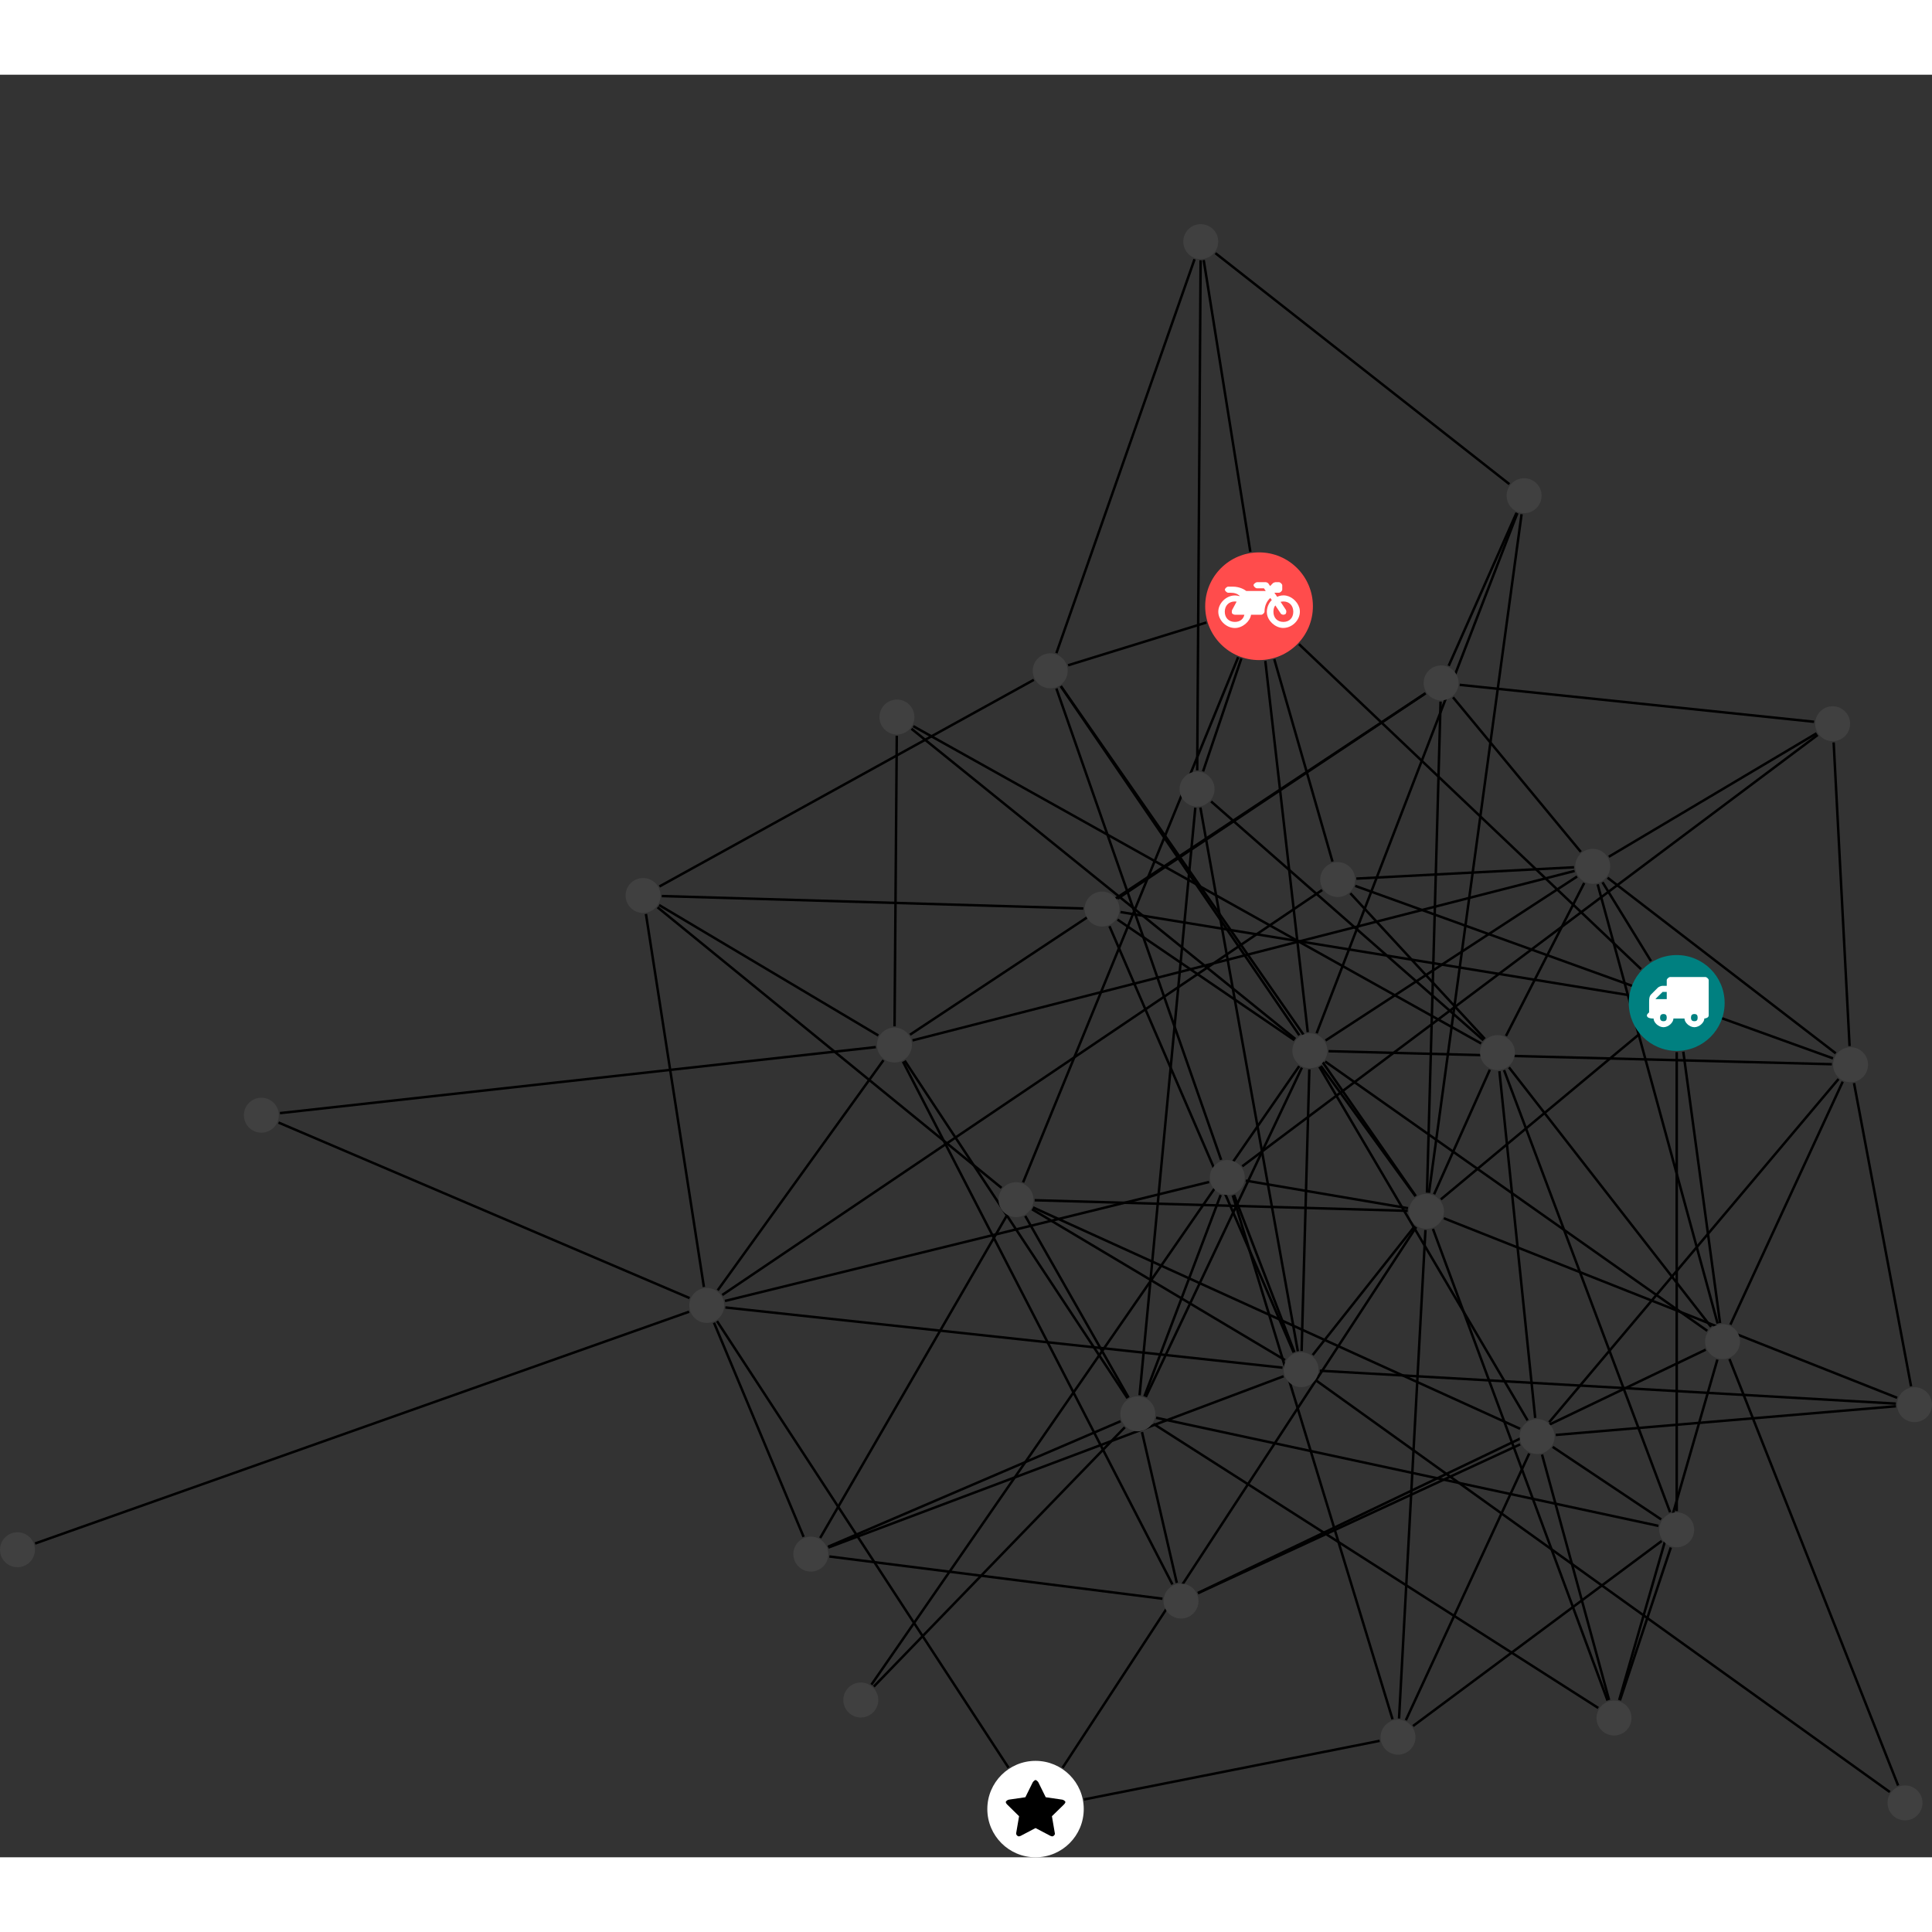 <?xml version="1.0" encoding="UTF-8"?>
<svg xmlns="http://www.w3.org/2000/svg" xmlns:xlink="http://www.w3.org/1999/xlink" width="311.576pt" height="311.576pt" viewBox="0.000 -24.099 311.576 287.477" version="1.1">
<rect x="0.000" y="-24.099" width="311.576" height="287.477" fill="#333333" stroke="none"/>
<defs>
<g>
<symbol overflow="visible" id="glyph0-0">
<path style="stroke:none;" d="M 1.422 -0.75 L 1.422 -7.922 L 3.562 -7.922 L 3.562 -0.891 L 1.422 -0.891 Z M 0.625 0 L 4.531 0 L 4.531 -8.812 L 0.438 -8.812 L 0.438 0 Z M 0.625 0 "/>
</symbol>
<symbol overflow="visible" id="glyph0-1">
<path style="stroke:none;" d="M 3.375 -0.844 C 3.375 -0.453 3.234 -0.266 2.844 -0.266 C 2.469 -0.266 2.297 -0.453 2.297 -0.844 C 2.297 -1.219 2.469 -1.422 2.844 -1.422 C 3.234 -1.422 3.375 -1.219 3.375 -0.844 Z M 1.594 -3.688 L 1.594 -3.859 C 1.594 -3.875 1.578 -3.875 1.594 -3.891 L 2.688 -4.969 C 2.703 -5 2.656 -4.984 2.688 -4.984 L 3.375 -4.984 L 3.375 -3.828 L 1.594 -3.828 Z M 8.359 -0.844 C 8.359 -0.453 8.219 -0.266 7.828 -0.266 C 7.453 -0.266 7.281 -0.453 7.281 -0.844 C 7.281 -1.219 7.453 -1.422 7.828 -1.422 C 8.219 -1.422 8.359 -1.219 8.359 -0.844 Z M 10.141 -6.891 C 10.141 -7.094 9.812 -7.391 9.609 -7.391 L 3.922 -7.391 C 3.719 -7.391 3.375 -7.094 3.375 -6.891 L 3.375 -5.969 L 2.672 -5.969 C 2.469 -5.969 2.078 -5.812 1.938 -5.672 L 0.844 -4.578 C 0.531 -4.266 0.531 -3.734 0.531 -3.328 L 0.531 -1.688 C 0.516 -1.688 0.172 -1.391 0.172 -1.203 C 0.172 -0.781 0.781 -0.703 1.062 -0.703 L 1.25 -0.703 C 1.25 -0.047 2.062 0.703 2.844 0.703 C 3.641 0.703 4.453 -0.047 4.453 -0.703 L 6.234 -0.703 C 6.234 -0.047 7.047 0.703 7.828 0.703 C 8.625 0.703 9.438 -0.047 9.438 -0.703 C 9.547 -0.703 10.141 -0.781 10.141 -1.203 Z M 10.141 -6.891 "/>
</symbol>
<symbol overflow="visible" id="glyph0-2">
<path style="stroke:none;" d="M 12.969 -2.906 C 12.844 -3.984 11.859 -5.016 10.781 -5.219 C 10.234 -5.328 9.703 -5.219 9.328 -5.031 L 8.875 -5.688 L 9.609 -5.688 C 9.812 -5.688 10.141 -5.984 10.141 -6.188 L 10.141 -6.891 C 10.141 -7.094 9.812 -7.391 9.609 -7.391 L 9.047 -7.391 C 8.969 -7.391 8.734 -7.312 8.656 -7.25 L 8.188 -6.766 L 7.891 -7.203 C 7.828 -7.281 7.594 -7.391 7.484 -7.391 L 6.078 -7.391 C 5.906 -7.391 5.547 -7.125 5.516 -6.953 C 5.484 -6.734 5.828 -6.406 6.047 -6.406 L 7.188 -6.406 L 7.484 -5.969 L 4.344 -5.969 C 4.141 -6.125 3.375 -6.672 2.141 -6.672 L 1.422 -6.672 C 1.219 -6.672 0.891 -6.375 0.891 -6.188 C 0.891 -5.984 1.219 -5.688 1.422 -5.688 L 1.781 -5.688 C 2.484 -5.688 2.906 -5.516 3.281 -5.188 L 3.25 -5.141 C 3.078 -5.188 2.797 -5.25 2.5 -5.25 C 1.109 -5.25 -0.172 -4 -0.172 -2.625 C -0.172 -1.25 1.109 0 2.5 0 C 3.75 0 4.953 -1.062 5.109 -2.141 L 6.766 -2.141 C 6.969 -2.141 7.281 -2.438 7.281 -2.625 C 7.281 -3.609 7.688 -4.391 8.219 -4.844 L 8.453 -4.5 C 7.969 -4.062 7.578 -3.203 7.672 -2.359 C 7.781 -1.172 8.969 -0.094 10.141 -0.016 C 11.703 0.094 13.156 -1.344 12.969 -2.906 Z M 2.5 -0.984 C 1.516 -0.984 0.875 -1.641 0.875 -2.625 C 0.875 -3.594 1.516 -4.281 2.5 -4.281 C 2.672 -4.281 2.844 -4.234 2.781 -4.25 L 2.047 -2.891 C 2 -2.781 2 -2.469 2.047 -2.359 C 2.125 -2.25 2.375 -2.141 2.5 -2.141 L 4.031 -2.141 C 3.891 -1.453 3.344 -0.984 2.5 -0.984 Z M 10.328 -0.984 C 9.344 -0.984 8.719 -1.641 8.719 -2.625 C 8.719 -3.109 8.859 -3.469 9.031 -3.641 L 9.906 -2.328 C 9.969 -2.219 10.203 -2.141 10.328 -2.141 C 10.391 -2.141 10.594 -2.188 10.641 -2.234 C 10.812 -2.344 10.844 -2.75 10.734 -2.922 L 9.875 -4.219 C 9.859 -4.219 10.094 -4.281 10.328 -4.281 C 11.297 -4.281 11.922 -3.594 11.922 -2.625 C 11.922 -1.641 11.297 -0.984 10.328 -0.984 Z M 10.328 -0.984 "/>
</symbol>
<symbol overflow="visible" id="glyph0-3">
<path style="stroke:none;" d="M 9.438 -5.078 C 9.438 -5.25 9.078 -5.453 8.938 -5.469 L 6.266 -5.859 L 5.078 -8.266 C 5.031 -8.375 4.75 -8.641 4.625 -8.641 C 4.5 -8.641 4.234 -8.375 4.172 -8.266 L 2.984 -5.859 L 0.312 -5.469 C 0.172 -5.453 -0.172 -5.25 -0.172 -5.078 C -0.172 -4.969 -0.062 -4.781 0.016 -4.719 L 1.969 -2.797 L 1.5 -0.062 C 1.5 -0.016 1.5 0.016 1.5 0.047 C 1.5 0.203 1.75 0.453 1.906 0.453 C 1.984 0.453 2.188 0.406 2.25 0.359 L 4.625 -0.891 L 7 0.359 C 7.062 0.406 7.266 0.453 7.344 0.453 C 7.5 0.453 7.75 0.203 7.75 0.047 C 7.75 0.016 7.75 -0.016 7.734 -0.062 L 7.266 -2.797 L 9.234 -4.719 C 9.297 -4.781 9.438 -4.969 9.438 -5.078 Z M 9.438 -5.078 "/>
</symbol>
</g>
<clipPath id="clip1">
  <path d="M 207 179 L 311.574 179 L 311.574 196 L 207 196 Z M 207 179 "/>
</clipPath>
<clipPath id="clip2">
  <path d="M 245 185 L 311.574 185 L 311.574 201 L 245 201 Z M 245 185 "/>
</clipPath>
<clipPath id="clip3">
  <path d="M 227 154 L 311.574 154 L 311.574 195 L 227 195 Z M 227 154 "/>
</clipPath>
<clipPath id="clip4">
  <path d="M 293 132 L 311.574 132 L 311.574 194 L 293 194 Z M 293 132 "/>
</clipPath>
<clipPath id="clip5">
  <path d="M 273 177 L 311.574 177 L 311.574 258 L 273 258 Z M 273 177 "/>
</clipPath>
<clipPath id="clip6">
  <path d="M 159 247 L 175 247 L 175 263.379 L 159 263.379 Z M 159 247 "/>
</clipPath>
<clipPath id="clip7">
  <path d="M 305 187 L 311.574 187 L 311.574 194 L 305 194 Z M 305 187 "/>
</clipPath>
</defs>
<g id="surface1">
<path style="fill:none;stroke-width:0.399;stroke-linecap:butt;stroke-linejoin:miter;stroke:rgb(0%,0%,0%);stroke-opacity:1;stroke-miterlimit:10;" d="M 0 -7.927 L 0 -81.943 " transform="matrix(1,0,0,-1,270.406,125.604)"/>
<path style="fill:none;stroke-width:0.399;stroke-linecap:butt;stroke-linejoin:miter;stroke:rgb(0%,0%,0%);stroke-opacity:1;stroke-miterlimit:10;" d="M -5.75 5.459 L -60.914 57.866 " transform="matrix(1,0,0,-1,270.406,125.604)"/>
<path style="fill:none;stroke-width:0.399;stroke-linecap:butt;stroke-linejoin:miter;stroke:rgb(0%,0%,0%);stroke-opacity:1;stroke-miterlimit:10;" d="M -4.152 6.756 L -11.965 19.471 " transform="matrix(1,0,0,-1,270.406,125.604)"/>
<path style="fill:none;stroke-width:0.399;stroke-linecap:butt;stroke-linejoin:miter;stroke:rgb(0%,0%,0%);stroke-opacity:1;stroke-miterlimit:10;" d="M 1.063 -7.857 L 6.989 -51.619 " transform="matrix(1,0,0,-1,270.406,125.604)"/>
<path style="fill:none;stroke-width:0.399;stroke-linecap:butt;stroke-linejoin:miter;stroke:rgb(0%,0%,0%);stroke-opacity:1;stroke-miterlimit:10;" d="M -6.093 -5.072 L -38.043 -31.673 " transform="matrix(1,0,0,-1,270.406,125.604)"/>
<path style="fill:none;stroke-width:0.399;stroke-linecap:butt;stroke-linejoin:miter;stroke:rgb(0%,0%,0%);stroke-opacity:1;stroke-miterlimit:10;" d="M -7.824 1.28 L -89.703 14.663 " transform="matrix(1,0,0,-1,270.406,125.604)"/>
<path style="fill:none;stroke-width:0.399;stroke-linecap:butt;stroke-linejoin:miter;stroke:rgb(0%,0%,0%);stroke-opacity:1;stroke-miterlimit:10;" d="M -2.949 -84.326 L -83.961 -66.892 " transform="matrix(1,0,0,-1,270.406,125.604)"/>
<path style="fill:none;stroke-width:0.399;stroke-linecap:butt;stroke-linejoin:miter;stroke:rgb(0%,0%,0%);stroke-opacity:1;stroke-miterlimit:10;" d="M -1.062 -82.134 L -27.843 -10.83 " transform="matrix(1,0,0,-1,270.406,125.604)"/>
<path style="fill:none;stroke-width:0.399;stroke-linecap:butt;stroke-linejoin:miter;stroke:rgb(0%,0%,0%);stroke-opacity:1;stroke-miterlimit:10;" d="M -2.422 -86.763 L -42.523 -116.603 " transform="matrix(1,0,0,-1,270.406,125.604)"/>
<path style="fill:none;stroke-width:0.399;stroke-linecap:butt;stroke-linejoin:miter;stroke:rgb(0%,0%,0%);stroke-opacity:1;stroke-miterlimit:10;" d="M -2.508 -83.283 L -20.004 -71.591 " transform="matrix(1,0,0,-1,270.406,125.604)"/>
<path style="fill:none;stroke-width:0.399;stroke-linecap:butt;stroke-linejoin:miter;stroke:rgb(0%,0%,0%);stroke-opacity:1;stroke-miterlimit:10;" d="M -0.953 -87.822 L -9.156 -112.455 " transform="matrix(1,0,0,-1,270.406,125.604)"/>
<path style="fill:none;stroke-width:0.399;stroke-linecap:butt;stroke-linejoin:miter;stroke:rgb(0%,0%,0%);stroke-opacity:1;stroke-miterlimit:10;" d="M -61.656 -56.318 L -71.394 -30.962 " transform="matrix(1,0,0,-1,270.406,125.604)"/>
<g clip-path="url(#clip1)" clip-rule="nonzero">
<path style="fill:none;stroke-width:0.399;stroke-linecap:butt;stroke-linejoin:miter;stroke:rgb(0%,0%,0%);stroke-opacity:1;stroke-miterlimit:10;" d="M -57.562 -59.306 L 35.34 -64.611 " transform="matrix(1,0,0,-1,270.406,125.604)"/>
</g>
<path style="fill:none;stroke-width:0.399;stroke-linecap:butt;stroke-linejoin:miter;stroke:rgb(0%,0%,0%);stroke-opacity:1;stroke-miterlimit:10;" d="M -63.168 -57.591 L -103.965 -33.267 " transform="matrix(1,0,0,-1,270.406,125.604)"/>
<path style="fill:none;stroke-width:0.399;stroke-linecap:butt;stroke-linejoin:miter;stroke:rgb(0%,0%,0%);stroke-opacity:1;stroke-miterlimit:10;" d="M -58.703 -56.771 L -42.234 -35.97 " transform="matrix(1,0,0,-1,270.406,125.604)"/>
<path style="fill:none;stroke-width:0.399;stroke-linecap:butt;stroke-linejoin:miter;stroke:rgb(0%,0%,0%);stroke-opacity:1;stroke-miterlimit:10;" d="M -61.105 -56.166 L -76.82 31.522 " transform="matrix(1,0,0,-1,270.406,125.604)"/>
<path style="fill:none;stroke-width:0.399;stroke-linecap:butt;stroke-linejoin:miter;stroke:rgb(0%,0%,0%);stroke-opacity:1;stroke-miterlimit:10;" d="M -61.773 -56.365 L -91.48 12.381 " transform="matrix(1,0,0,-1,270.406,125.604)"/>
<path style="fill:none;stroke-width:0.399;stroke-linecap:butt;stroke-linejoin:miter;stroke:rgb(0%,0%,0%);stroke-opacity:1;stroke-miterlimit:10;" d="M -58.125 -60.896 L 34.367 -127.248 " transform="matrix(1,0,0,-1,270.406,125.604)"/>
<path style="fill:none;stroke-width:0.399;stroke-linecap:butt;stroke-linejoin:miter;stroke:rgb(0%,0%,0%);stroke-opacity:1;stroke-miterlimit:10;" d="M -60.492 -56.119 L -59.246 -10.712 " transform="matrix(1,0,0,-1,270.406,125.604)"/>
<path style="fill:none;stroke-width:0.399;stroke-linecap:butt;stroke-linejoin:miter;stroke:rgb(0%,0%,0%);stroke-opacity:1;stroke-miterlimit:10;" d="M -63.398 -60.197 L -136.82 -87.822 " transform="matrix(1,0,0,-1,270.406,125.604)"/>
<path style="fill:none;stroke-width:0.399;stroke-linecap:butt;stroke-linejoin:miter;stroke:rgb(0%,0%,0%);stroke-opacity:1;stroke-miterlimit:10;" d="M -63.574 -58.81 L -153.426 -49.103 " transform="matrix(1,0,0,-1,270.406,125.604)"/>
<path style="fill:none;stroke-width:0.399;stroke-linecap:butt;stroke-linejoin:miter;stroke:rgb(0%,0%,0%);stroke-opacity:1;stroke-miterlimit:10;" d="M -70.726 55.76 L -105.41 -28.931 " transform="matrix(1,0,0,-1,270.406,125.604)"/>
<path style="fill:none;stroke-width:0.399;stroke-linecap:butt;stroke-linejoin:miter;stroke:rgb(0%,0%,0%);stroke-opacity:1;stroke-miterlimit:10;" d="M -64.902 55.444 L -55.515 22.807 " transform="matrix(1,0,0,-1,270.406,125.604)"/>
<path style="fill:none;stroke-width:0.399;stroke-linecap:butt;stroke-linejoin:miter;stroke:rgb(0%,0%,0%);stroke-opacity:1;stroke-miterlimit:10;" d="M -70.211 55.569 L -76.386 37.35 " transform="matrix(1,0,0,-1,270.406,125.604)"/>
<path style="fill:none;stroke-width:0.399;stroke-linecap:butt;stroke-linejoin:miter;stroke:rgb(0%,0%,0%);stroke-opacity:1;stroke-miterlimit:10;" d="M -68.761 72.76 L -76.285 119.807 " transform="matrix(1,0,0,-1,270.406,125.604)"/>
<path style="fill:none;stroke-width:0.399;stroke-linecap:butt;stroke-linejoin:miter;stroke:rgb(0%,0%,0%);stroke-opacity:1;stroke-miterlimit:10;" d="M -66.347 55.159 L -59.504 -4.701 " transform="matrix(1,0,0,-1,270.406,125.604)"/>
<path style="fill:none;stroke-width:0.399;stroke-linecap:butt;stroke-linejoin:miter;stroke:rgb(0%,0%,0%);stroke-opacity:1;stroke-miterlimit:10;" d="M -75.851 61.362 L -98.152 54.463 " transform="matrix(1,0,0,-1,270.406,125.604)"/>
<path style="fill:none;stroke-width:0.399;stroke-linecap:butt;stroke-linejoin:miter;stroke:rgb(0%,0%,0%);stroke-opacity:1;stroke-miterlimit:10;" d="M -73.547 -30.966 L -85.844 -63.435 " transform="matrix(1,0,0,-1,270.406,125.604)"/>
<path style="fill:none;stroke-width:0.399;stroke-linecap:butt;stroke-linejoin:miter;stroke:rgb(0%,0%,0%);stroke-opacity:1;stroke-miterlimit:10;" d="M -71.597 -31.033 L -45.828 -115.521 " transform="matrix(1,0,0,-1,270.406,125.604)"/>
<path style="fill:none;stroke-width:0.399;stroke-linecap:butt;stroke-linejoin:miter;stroke:rgb(0%,0%,0%);stroke-opacity:1;stroke-miterlimit:10;" d="M -69.504 -28.65 L -43.336 -33.099 " transform="matrix(1,0,0,-1,270.406,125.604)"/>
<path style="fill:none;stroke-width:0.399;stroke-linecap:butt;stroke-linejoin:miter;stroke:rgb(0%,0%,0%);stroke-opacity:1;stroke-miterlimit:10;" d="M -70.062 -26.334 L 22.735 43.225 " transform="matrix(1,0,0,-1,270.406,125.604)"/>
<path style="fill:none;stroke-width:0.399;stroke-linecap:butt;stroke-linejoin:miter;stroke:rgb(0%,0%,0%);stroke-opacity:1;stroke-miterlimit:10;" d="M -73.472 -25.294 L -100.043 50.721 " transform="matrix(1,0,0,-1,270.406,125.604)"/>
<path style="fill:none;stroke-width:0.399;stroke-linecap:butt;stroke-linejoin:miter;stroke:rgb(0%,0%,0%);stroke-opacity:1;stroke-miterlimit:10;" d="M -75.41 -28.865 L -153.492 -48.056 " transform="matrix(1,0,0,-1,270.406,125.604)"/>
<path style="fill:none;stroke-width:0.399;stroke-linecap:butt;stroke-linejoin:miter;stroke:rgb(0%,0%,0%);stroke-opacity:1;stroke-miterlimit:10;" d="M -14.918 19.354 L -27.531 -5.314 " transform="matrix(1,0,0,-1,270.406,125.604)"/>
<path style="fill:none;stroke-width:0.399;stroke-linecap:butt;stroke-linejoin:miter;stroke:rgb(0%,0%,0%);stroke-opacity:1;stroke-miterlimit:10;" d="M -12.75 19.131 L 6.598 -51.697 " transform="matrix(1,0,0,-1,270.406,125.604)"/>
<path style="fill:none;stroke-width:0.399;stroke-linecap:butt;stroke-linejoin:miter;stroke:rgb(0%,0%,0%);stroke-opacity:1;stroke-miterlimit:10;" d="M -16.558 21.885 L -51.668 20.061 " transform="matrix(1,0,0,-1,270.406,125.604)"/>
<path style="fill:none;stroke-width:0.399;stroke-linecap:butt;stroke-linejoin:miter;stroke:rgb(0%,0%,0%);stroke-opacity:1;stroke-miterlimit:10;" d="M -15.465 24.37 L -36.074 49.295 " transform="matrix(1,0,0,-1,270.406,125.604)"/>
<path style="fill:none;stroke-width:0.399;stroke-linecap:butt;stroke-linejoin:miter;stroke:rgb(0%,0%,0%);stroke-opacity:1;stroke-miterlimit:10;" d="M -10.949 23.584 L 22.555 43.495 " transform="matrix(1,0,0,-1,270.406,125.604)"/>
<path style="fill:none;stroke-width:0.399;stroke-linecap:butt;stroke-linejoin:miter;stroke:rgb(0%,0%,0%);stroke-opacity:1;stroke-miterlimit:10;" d="M -16.07 20.393 L -56.633 -6.048 " transform="matrix(1,0,0,-1,270.406,125.604)"/>
<path style="fill:none;stroke-width:0.399;stroke-linecap:butt;stroke-linejoin:miter;stroke:rgb(0%,0%,0%);stroke-opacity:1;stroke-miterlimit:10;" d="M -11.152 20.202 L 25.645 -8.115 " transform="matrix(1,0,0,-1,270.406,125.604)"/>
<path style="fill:none;stroke-width:0.399;stroke-linecap:butt;stroke-linejoin:miter;stroke:rgb(0%,0%,0%);stroke-opacity:1;stroke-miterlimit:10;" d="M -16.468 21.295 L -123.242 -6.033 " transform="matrix(1,0,0,-1,270.406,125.604)"/>
<path style="fill:none;stroke-width:0.399;stroke-linecap:butt;stroke-linejoin:miter;stroke:rgb(0%,0%,0%);stroke-opacity:1;stroke-miterlimit:10;" d="M -89.008 -68.427 L -129.488 -110.244 " transform="matrix(1,0,0,-1,270.406,125.604)"/>
<path style="fill:none;stroke-width:0.399;stroke-linecap:butt;stroke-linejoin:miter;stroke:rgb(0%,0%,0%);stroke-opacity:1;stroke-miterlimit:10;" d="M -88.402 -63.634 L -105.062 -34.345 " transform="matrix(1,0,0,-1,270.406,125.604)"/>
<path style="fill:none;stroke-width:0.399;stroke-linecap:butt;stroke-linejoin:miter;stroke:rgb(0%,0%,0%);stroke-opacity:1;stroke-miterlimit:10;" d="M -86.625 -63.255 L -77.636 31.491 " transform="matrix(1,0,0,-1,270.406,125.604)"/>
<path style="fill:none;stroke-width:0.399;stroke-linecap:butt;stroke-linejoin:miter;stroke:rgb(0%,0%,0%);stroke-opacity:1;stroke-miterlimit:10;" d="M -86.234 -69.201 L -80.625 -93.513 " transform="matrix(1,0,0,-1,270.406,125.604)"/>
<path style="fill:none;stroke-width:0.399;stroke-linecap:butt;stroke-linejoin:miter;stroke:rgb(0%,0%,0%);stroke-opacity:1;stroke-miterlimit:10;" d="M -85.617 -63.533 L -60.453 -10.427 " transform="matrix(1,0,0,-1,270.406,125.604)"/>
<path style="fill:none;stroke-width:0.399;stroke-linecap:butt;stroke-linejoin:miter;stroke:rgb(0%,0%,0%);stroke-opacity:1;stroke-miterlimit:10;" d="M -89.683 -67.447 L -136.871 -87.693 " transform="matrix(1,0,0,-1,270.406,125.604)"/>
<path style="fill:none;stroke-width:0.399;stroke-linecap:butt;stroke-linejoin:miter;stroke:rgb(0%,0%,0%);stroke-opacity:1;stroke-miterlimit:10;" d="M -88.574 -63.74 L -124.504 -9.298 " transform="matrix(1,0,0,-1,270.406,125.604)"/>
<path style="fill:none;stroke-width:0.399;stroke-linecap:butt;stroke-linejoin:miter;stroke:rgb(0%,0%,0%);stroke-opacity:1;stroke-miterlimit:10;" d="M -84.367 -67.884 L -12.656 -113.693 " transform="matrix(1,0,0,-1,270.406,125.604)"/>
<path style="fill:none;stroke-width:0.399;stroke-linecap:butt;stroke-linejoin:miter;stroke:rgb(0%,0%,0%);stroke-opacity:1;stroke-miterlimit:10;" d="M -95.582 -128.447 L -47.906 -118.994 " transform="matrix(1,0,0,-1,270.406,125.604)"/>
<path style="fill:none;stroke-width:0.399;stroke-linecap:butt;stroke-linejoin:miter;stroke:rgb(0%,0%,0%);stroke-opacity:1;stroke-miterlimit:10;" d="M -99.039 -123.326 L -42.011 -36.13 " transform="matrix(1,0,0,-1,270.406,125.604)"/>
<path style="fill:none;stroke-width:0.399;stroke-linecap:butt;stroke-linejoin:miter;stroke:rgb(0%,0%,0%);stroke-opacity:1;stroke-miterlimit:10;" d="M -107.765 -123.322 L -154.773 -51.302 " transform="matrix(1,0,0,-1,270.406,125.604)"/>
<path style="fill:none;stroke-width:0.399;stroke-linecap:butt;stroke-linejoin:miter;stroke:rgb(0%,0%,0%);stroke-opacity:1;stroke-miterlimit:10;" d="M -129.867 -109.927 L -60.879 -10.181 " transform="matrix(1,0,0,-1,270.406,125.604)"/>
<path style="fill:none;stroke-width:0.399;stroke-linecap:butt;stroke-linejoin:miter;stroke:rgb(0%,0%,0%);stroke-opacity:1;stroke-miterlimit:10;" d="M -28.593 -11.005 L -22.824 -66.916 " transform="matrix(1,0,0,-1,270.406,125.604)"/>
<path style="fill:none;stroke-width:0.399;stroke-linecap:butt;stroke-linejoin:miter;stroke:rgb(0%,0%,0%);stroke-opacity:1;stroke-miterlimit:10;" d="M -27.051 -10.384 L 5.539 -52.228 " transform="matrix(1,0,0,-1,270.406,125.604)"/>
<path style="fill:none;stroke-width:0.399;stroke-linecap:butt;stroke-linejoin:miter;stroke:rgb(0%,0%,0%);stroke-opacity:1;stroke-miterlimit:10;" d="M -30.949 -5.787 L -52.633 17.69 " transform="matrix(1,0,0,-1,270.406,125.604)"/>
<path style="fill:none;stroke-width:0.399;stroke-linecap:butt;stroke-linejoin:miter;stroke:rgb(0%,0%,0%);stroke-opacity:1;stroke-miterlimit:10;" d="M -30.136 -10.759 L -39.129 -30.849 " transform="matrix(1,0,0,-1,270.406,125.604)"/>
<path style="fill:none;stroke-width:0.399;stroke-linecap:butt;stroke-linejoin:miter;stroke:rgb(0%,0%,0%);stroke-opacity:1;stroke-miterlimit:10;" d="M -31.172 -6.013 L -75.086 32.502 " transform="matrix(1,0,0,-1,270.406,125.604)"/>
<path style="fill:none;stroke-width:0.399;stroke-linecap:butt;stroke-linejoin:miter;stroke:rgb(0%,0%,0%);stroke-opacity:1;stroke-miterlimit:10;" d="M -31.539 -6.529 L -123.121 44.643 " transform="matrix(1,0,0,-1,270.406,125.604)"/>
<path style="fill:none;stroke-width:0.399;stroke-linecap:butt;stroke-linejoin:miter;stroke:rgb(0%,0%,0%);stroke-opacity:1;stroke-miterlimit:10;" d="M -43.679 -115.666 L -23.781 -72.654 " transform="matrix(1,0,0,-1,270.406,125.604)"/>
<path style="fill:none;stroke-width:0.399;stroke-linecap:butt;stroke-linejoin:miter;stroke:rgb(0%,0%,0%);stroke-opacity:1;stroke-miterlimit:10;" d="M -44.781 -115.392 L -40.523 -36.619 " transform="matrix(1,0,0,-1,270.406,125.604)"/>
<g clip-path="url(#clip2)" clip-rule="nonzero">
<path style="fill:none;stroke-width:0.399;stroke-linecap:butt;stroke-linejoin:miter;stroke:rgb(0%,0%,0%);stroke-opacity:1;stroke-miterlimit:10;" d="M 35.348 -65.037 L -19.508 -69.662 " transform="matrix(1,0,0,-1,270.406,125.604)"/>
</g>
<g clip-path="url(#clip3)" clip-rule="nonzero">
<path style="fill:none;stroke-width:0.399;stroke-linecap:butt;stroke-linejoin:miter;stroke:rgb(0%,0%,0%);stroke-opacity:1;stroke-miterlimit:10;" d="M 35.547 -63.673 L -37.554 -34.716 " transform="matrix(1,0,0,-1,270.406,125.604)"/>
</g>
<g clip-path="url(#clip4)" clip-rule="nonzero">
<path style="fill:none;stroke-width:0.399;stroke-linecap:butt;stroke-linejoin:miter;stroke:rgb(0%,0%,0%);stroke-opacity:1;stroke-miterlimit:10;" d="M 37.793 -61.818 L 28.594 -12.919 " transform="matrix(1,0,0,-1,270.406,125.604)"/>
</g>
<path style="fill:none;stroke-width:0.399;stroke-linecap:butt;stroke-linejoin:miter;stroke:rgb(0%,0%,0%);stroke-opacity:1;stroke-miterlimit:10;" d="M -25.261 -68.669 L -103.808 -32.97 " transform="matrix(1,0,0,-1,270.406,125.604)"/>
<path style="fill:none;stroke-width:0.399;stroke-linecap:butt;stroke-linejoin:miter;stroke:rgb(0%,0%,0%);stroke-opacity:1;stroke-miterlimit:10;" d="M -25.254 -71.181 L -77.203 -95.185 " transform="matrix(1,0,0,-1,270.406,125.604)"/>
<path style="fill:none;stroke-width:0.399;stroke-linecap:butt;stroke-linejoin:miter;stroke:rgb(0%,0%,0%);stroke-opacity:1;stroke-miterlimit:10;" d="M -24.047 -67.318 L -57.629 -10.298 " transform="matrix(1,0,0,-1,270.406,125.604)"/>
<path style="fill:none;stroke-width:0.399;stroke-linecap:butt;stroke-linejoin:miter;stroke:rgb(0%,0%,0%);stroke-opacity:1;stroke-miterlimit:10;" d="M -20.57 -67.611 L 26.094 -12.263 " transform="matrix(1,0,0,-1,270.406,125.604)"/>
<path style="fill:none;stroke-width:0.399;stroke-linecap:butt;stroke-linejoin:miter;stroke:rgb(0%,0%,0%);stroke-opacity:1;stroke-miterlimit:10;" d="M -21.718 -72.83 L -10.906 -112.408 " transform="matrix(1,0,0,-1,270.406,125.604)"/>
<g clip-path="url(#clip5)" clip-rule="nonzero">
<path style="fill:none;stroke-width:0.399;stroke-linecap:butt;stroke-linejoin:miter;stroke:rgb(0%,0%,0%);stroke-opacity:1;stroke-miterlimit:10;" d="M 8.504 -57.416 L 35.707 -126.197 " transform="matrix(1,0,0,-1,270.406,125.604)"/>
</g>
<path style="fill:none;stroke-width:0.399;stroke-linecap:butt;stroke-linejoin:miter;stroke:rgb(0%,0%,0%);stroke-opacity:1;stroke-miterlimit:10;" d="M 4.672 -55.912 L -77.222 -95.15 " transform="matrix(1,0,0,-1,270.406,125.604)"/>
<path style="fill:none;stroke-width:0.399;stroke-linecap:butt;stroke-linejoin:miter;stroke:rgb(0%,0%,0%);stroke-opacity:1;stroke-miterlimit:10;" d="M 4.926 -52.869 L -56.695 -9.435 " transform="matrix(1,0,0,-1,270.406,125.604)"/>
<path style="fill:none;stroke-width:0.399;stroke-linecap:butt;stroke-linejoin:miter;stroke:rgb(0%,0%,0%);stroke-opacity:1;stroke-miterlimit:10;" d="M 8.66 -51.869 L 26.77 -12.693 " transform="matrix(1,0,0,-1,270.406,125.604)"/>
<path style="fill:none;stroke-width:0.399;stroke-linecap:butt;stroke-linejoin:miter;stroke:rgb(0%,0%,0%);stroke-opacity:1;stroke-miterlimit:10;" d="M 6.559 -57.509 L -9.277 -112.419 " transform="matrix(1,0,0,-1,270.406,125.604)"/>
<path style="fill:none;stroke-width:0.399;stroke-linecap:butt;stroke-linejoin:miter;stroke:rgb(0%,0%,0%);stroke-opacity:1;stroke-miterlimit:10;" d="M -225.261 -17.763 L -129.164 -7.115 " transform="matrix(1,0,0,-1,270.406,125.604)"/>
<path style="fill:none;stroke-width:0.399;stroke-linecap:butt;stroke-linejoin:miter;stroke:rgb(0%,0%,0%);stroke-opacity:1;stroke-miterlimit:10;" d="M -225.484 -19.283 L -159.199 -47.591 " transform="matrix(1,0,0,-1,270.406,125.604)"/>
<path style="fill:none;stroke-width:0.399;stroke-linecap:butt;stroke-linejoin:miter;stroke:rgb(0%,0%,0%);stroke-opacity:1;stroke-miterlimit:10;" d="M -25.832 79.053 L -36.773 54.377 " transform="matrix(1,0,0,-1,270.406,125.604)"/>
<path style="fill:none;stroke-width:0.399;stroke-linecap:butt;stroke-linejoin:miter;stroke:rgb(0%,0%,0%);stroke-opacity:1;stroke-miterlimit:10;" d="M -25.019 78.823 L -39.953 -30.615 " transform="matrix(1,0,0,-1,270.406,125.604)"/>
<path style="fill:none;stroke-width:0.399;stroke-linecap:butt;stroke-linejoin:miter;stroke:rgb(0%,0%,0%);stroke-opacity:1;stroke-miterlimit:10;" d="M -26.984 83.674 L -74.39 120.924 " transform="matrix(1,0,0,-1,270.406,125.604)"/>
<path style="fill:none;stroke-width:0.399;stroke-linecap:butt;stroke-linejoin:miter;stroke:rgb(0%,0%,0%);stroke-opacity:1;stroke-miterlimit:10;" d="M -25.699 78.995 L -58.074 -4.884 " transform="matrix(1,0,0,-1,270.406,125.604)"/>
<path style="fill:none;stroke-width:0.399;stroke-linecap:butt;stroke-linejoin:miter;stroke:rgb(0%,0%,0%);stroke-opacity:1;stroke-miterlimit:10;" d="M -264.746 -87.169 L -159.269 -49.787 " transform="matrix(1,0,0,-1,270.406,125.604)"/>
<path style="fill:none;stroke-width:0.399;stroke-linecap:butt;stroke-linejoin:miter;stroke:rgb(0%,0%,0%);stroke-opacity:1;stroke-miterlimit:10;" d="M -103.539 -31.81 L -43.375 -33.521 " transform="matrix(1,0,0,-1,270.406,125.604)"/>
<path style="fill:none;stroke-width:0.399;stroke-linecap:butt;stroke-linejoin:miter;stroke:rgb(0%,0%,0%);stroke-opacity:1;stroke-miterlimit:10;" d="M -108.894 -29.814 L -164.359 15.428 " transform="matrix(1,0,0,-1,270.406,125.604)"/>
<path style="fill:none;stroke-width:0.399;stroke-linecap:butt;stroke-linejoin:miter;stroke:rgb(0%,0%,0%);stroke-opacity:1;stroke-miterlimit:10;" d="M -108.066 -34.334 L -138.133 -86.271 " transform="matrix(1,0,0,-1,270.406,125.604)"/>
<path style="fill:none;stroke-width:0.399;stroke-linecap:butt;stroke-linejoin:miter;stroke:rgb(0%,0%,0%);stroke-opacity:1;stroke-miterlimit:10;" d="M -51.84 18.881 L 25.199 -8.931 " transform="matrix(1,0,0,-1,270.406,125.604)"/>
<path style="fill:none;stroke-width:0.399;stroke-linecap:butt;stroke-linejoin:miter;stroke:rgb(0%,0%,0%);stroke-opacity:1;stroke-miterlimit:10;" d="M -57.179 18.217 L -153.922 -47.087 " transform="matrix(1,0,0,-1,270.406,125.604)"/>
<path style="fill:none;stroke-width:0.399;stroke-linecap:butt;stroke-linejoin:miter;stroke:rgb(0%,0%,0%);stroke-opacity:1;stroke-miterlimit:10;" d="M -38.082 48.604 L -40.277 -30.587 " transform="matrix(1,0,0,-1,270.406,125.604)"/>
<path style="fill:none;stroke-width:0.399;stroke-linecap:butt;stroke-linejoin:miter;stroke:rgb(0%,0%,0%);stroke-opacity:1;stroke-miterlimit:10;" d="M -40.508 49.944 L -90.168 16.823 " transform="matrix(1,0,0,-1,270.406,125.604)"/>
<path style="fill:none;stroke-width:0.399;stroke-linecap:butt;stroke-linejoin:miter;stroke:rgb(0%,0%,0%);stroke-opacity:1;stroke-miterlimit:10;" d="M -34.996 51.307 L 22.149 45.35 " transform="matrix(1,0,0,-1,270.406,125.604)"/>
<path style="fill:none;stroke-width:0.399;stroke-linecap:butt;stroke-linejoin:miter;stroke:rgb(0%,0%,0%);stroke-opacity:1;stroke-miterlimit:10;" d="M -40.511 49.952 L -123.648 -5.115 " transform="matrix(1,0,0,-1,270.406,125.604)"/>
<path style="fill:none;stroke-width:0.399;stroke-linecap:butt;stroke-linejoin:miter;stroke:rgb(0%,0%,0%);stroke-opacity:1;stroke-miterlimit:10;" d="M -42.133 -31.162 L -57.39 -10.142 " transform="matrix(1,0,0,-1,270.406,125.604)"/>
<path style="fill:none;stroke-width:0.399;stroke-linecap:butt;stroke-linejoin:miter;stroke:rgb(0%,0%,0%);stroke-opacity:1;stroke-miterlimit:10;" d="M -42.086 -31.126 L -99.312 51.096 " transform="matrix(1,0,0,-1,270.406,125.604)"/>
<path style="fill:none;stroke-width:0.399;stroke-linecap:butt;stroke-linejoin:miter;stroke:rgb(0%,0%,0%);stroke-opacity:1;stroke-miterlimit:10;" d="M -39.312 -36.435 L -11.16 -112.49 " transform="matrix(1,0,0,-1,270.406,125.604)"/>
<path style="fill:none;stroke-width:0.399;stroke-linecap:butt;stroke-linejoin:miter;stroke:rgb(0%,0%,0%);stroke-opacity:1;stroke-miterlimit:10;" d="M -77.332 37.51 L -76.781 119.772 " transform="matrix(1,0,0,-1,270.406,125.604)"/>
<path style="fill:none;stroke-width:0.399;stroke-linecap:butt;stroke-linejoin:miter;stroke:rgb(0%,0%,0%);stroke-opacity:1;stroke-miterlimit:10;" d="M -163.683 17.245 L -95.695 15.241 " transform="matrix(1,0,0,-1,270.406,125.604)"/>
<path style="fill:none;stroke-width:0.399;stroke-linecap:butt;stroke-linejoin:miter;stroke:rgb(0%,0%,0%);stroke-opacity:1;stroke-miterlimit:10;" d="M -164.058 18.791 L -103.679 52.116 " transform="matrix(1,0,0,-1,270.406,125.604)"/>
<path style="fill:none;stroke-width:0.399;stroke-linecap:butt;stroke-linejoin:miter;stroke:rgb(0%,0%,0%);stroke-opacity:1;stroke-miterlimit:10;" d="M -164.105 15.791 L -128.758 -5.24 " transform="matrix(1,0,0,-1,270.406,125.604)"/>
<path style="fill:none;stroke-width:0.399;stroke-linecap:butt;stroke-linejoin:miter;stroke:rgb(0%,0%,0%);stroke-opacity:1;stroke-miterlimit:10;" d="M -166.234 14.354 L -156.886 -45.794 " transform="matrix(1,0,0,-1,270.406,125.604)"/>
<path style="fill:none;stroke-width:0.399;stroke-linecap:butt;stroke-linejoin:miter;stroke:rgb(0%,0%,0%);stroke-opacity:1;stroke-miterlimit:10;" d="M -90.187 13.452 L -61.656 -5.998 " transform="matrix(1,0,0,-1,270.406,125.604)"/>
<path style="fill:none;stroke-width:0.399;stroke-linecap:butt;stroke-linejoin:miter;stroke:rgb(0%,0%,0%);stroke-opacity:1;stroke-miterlimit:10;" d="M 25.309 42.022 L 27.879 -6.943 " transform="matrix(1,0,0,-1,270.406,125.604)"/>
<path style="fill:none;stroke-width:0.399;stroke-linecap:butt;stroke-linejoin:miter;stroke:rgb(0%,0%,0%);stroke-opacity:1;stroke-miterlimit:10;" d="M -77.761 119.94 L -100.039 56.42 " transform="matrix(1,0,0,-1,270.406,125.604)"/>
<path style="fill:none;stroke-width:0.399;stroke-linecap:butt;stroke-linejoin:miter;stroke:rgb(0%,0%,0%);stroke-opacity:1;stroke-miterlimit:10;" d="M -123.41 44.221 L -61.508 -5.802 " transform="matrix(1,0,0,-1,270.406,125.604)"/>
<path style="fill:none;stroke-width:0.399;stroke-linecap:butt;stroke-linejoin:miter;stroke:rgb(0%,0%,0%);stroke-opacity:1;stroke-miterlimit:10;" d="M -125.781 43.1 L -126.14 -3.763 " transform="matrix(1,0,0,-1,270.406,125.604)"/>
<path style="fill:none;stroke-width:0.399;stroke-linecap:butt;stroke-linejoin:miter;stroke:rgb(0%,0%,0%);stroke-opacity:1;stroke-miterlimit:10;" d="M -82.937 -96.072 L -136.652 -89.263 " transform="matrix(1,0,0,-1,270.406,125.604)"/>
<path style="fill:none;stroke-width:0.399;stroke-linecap:butt;stroke-linejoin:miter;stroke:rgb(0%,0%,0%);stroke-opacity:1;stroke-miterlimit:10;" d="M -81.328 -93.771 L -124.781 -9.462 " transform="matrix(1,0,0,-1,270.406,125.604)"/>
<path style="fill:none;stroke-width:0.399;stroke-linecap:butt;stroke-linejoin:miter;stroke:rgb(0%,0%,0%);stroke-opacity:1;stroke-miterlimit:10;" d="M -60.863 -5.208 L -99.336 51.081 " transform="matrix(1,0,0,-1,270.406,125.604)"/>
<path style="fill:none;stroke-width:0.399;stroke-linecap:butt;stroke-linejoin:miter;stroke:rgb(0%,0%,0%);stroke-opacity:1;stroke-miterlimit:10;" d="M -56.144 -7.775 L 25.02 -9.876 " transform="matrix(1,0,0,-1,270.406,125.604)"/>
<path style="fill:none;stroke-width:0.399;stroke-linecap:butt;stroke-linejoin:miter;stroke:rgb(0%,0%,0%);stroke-opacity:1;stroke-miterlimit:10;" d="M -140.808 -86.099 L -155.258 -51.56 " transform="matrix(1,0,0,-1,270.406,125.604)"/>
<path style="fill:none;stroke-width:0.399;stroke-linecap:butt;stroke-linejoin:miter;stroke:rgb(0%,0%,0%);stroke-opacity:1;stroke-miterlimit:10;" d="M -127.929 -9.228 L -154.66 -46.33 " transform="matrix(1,0,0,-1,270.406,125.604)"/>
<path style=" stroke:none;fill-rule:nonzero;fill:rgb(0%,50%,50%);fill-opacity:1;" d="M 278.133 125.605 C 278.133 121.336 274.676 117.875 270.406 117.875 C 266.137 117.875 262.676 121.336 262.676 125.605 C 262.676 129.871 266.137 133.332 270.406 133.332 C 274.676 133.332 278.133 129.871 278.133 125.605 Z M 278.133 125.605 "/>
<g style="fill:rgb(100%,100%,100%);fill-opacity:1;">
  <use xlink:href="#glyph0-1" x="265.424" y="128.807"/>
</g>
<path style=" stroke:none;fill-rule:nonzero;fill:rgb(25%,25%,25%);fill-opacity:1;" d="M 273.223 210.562 C 273.223 209.008 271.961 207.746 270.406 207.746 C 268.852 207.746 267.59 209.008 267.59 210.562 C 267.59 212.121 268.852 213.383 270.406 213.383 C 271.961 213.383 273.223 212.121 273.223 210.562 Z M 273.223 210.562 "/>
<path style=" stroke:none;fill-rule:nonzero;fill:rgb(25%,25%,25%);fill-opacity:1;" d="M 212.648 184.738 C 212.648 183.184 211.387 181.922 209.832 181.922 C 208.277 181.922 207.016 183.184 207.016 184.738 C 207.016 186.297 208.277 187.559 209.832 187.559 C 211.387 187.559 212.648 186.297 212.648 184.738 Z M 212.648 184.738 "/>
<path style=" stroke:none;fill-rule:nonzero;fill:rgb(100%,29.999%,29.999%);fill-opacity:1;" d="M 211.734 61.617 C 211.734 56.82 207.848 52.934 203.051 52.934 C 198.25 52.934 194.363 56.82 194.363 61.617 C 194.363 66.418 198.25 70.305 203.051 70.305 C 207.848 70.305 211.734 66.418 211.734 61.617 Z M 211.734 61.617 "/>
<g style="fill:rgb(100%,100%,100%);fill-opacity:1;">
  <use xlink:href="#glyph0-2" x="196.648" y="65.131"/>
</g>
<path style=" stroke:none;fill-rule:nonzero;fill:rgb(25%,25%,25%);fill-opacity:1;" d="M 200.746 153.75 C 200.746 152.191 199.484 150.93 197.93 150.93 C 196.371 150.93 195.109 152.191 195.109 153.75 C 195.109 155.305 196.371 156.566 197.93 156.566 C 199.484 156.566 200.746 155.305 200.746 153.75 Z M 200.746 153.75 "/>
<path style=" stroke:none;fill-rule:nonzero;fill:rgb(25%,25%,25%);fill-opacity:1;" d="M 259.68 103.562 C 259.68 102.004 258.418 100.742 256.863 100.742 C 255.305 100.742 254.043 102.004 254.043 103.562 C 254.043 105.117 255.305 106.379 256.863 106.379 C 258.418 106.379 259.68 105.117 259.68 103.562 Z M 259.68 103.562 "/>
<path style=" stroke:none;fill-rule:nonzero;fill:rgb(25%,25%,25%);fill-opacity:1;" d="M 186.312 191.863 C 186.312 190.305 185.051 189.043 183.496 189.043 C 181.941 189.043 180.68 190.305 180.68 191.863 C 180.68 193.418 181.941 194.68 183.496 194.68 C 185.051 194.68 186.312 193.418 186.312 191.863 Z M 186.312 191.863 "/>
<g clip-path="url(#clip6)" clip-rule="nonzero">
<path style=" stroke:none;fill-rule:nonzero;fill:rgb(100%,100%,100%);fill-opacity:1;" d="M 174.777 255.602 C 174.777 251.309 171.297 247.828 167.004 247.828 C 162.707 247.828 159.227 251.309 159.227 255.602 C 159.227 259.898 162.707 263.379 167.004 263.379 C 171.297 263.379 174.777 259.898 174.777 255.602 Z M 174.777 255.602 "/>
</g>
<g style="fill:rgb(0%,0%,0%);fill-opacity:1;">
  <use xlink:href="#glyph0-3" x="162.379" y="259.553"/>
</g>
<path style=" stroke:none;fill-rule:nonzero;fill:rgb(25%,25%,25%);fill-opacity:1;" d="M 141.641 238.016 C 141.641 236.457 140.379 235.195 138.82 235.195 C 137.266 235.195 136.004 236.457 136.004 238.016 C 136.004 239.57 137.266 240.832 138.82 240.832 C 140.379 240.832 141.641 239.57 141.641 238.016 Z M 141.641 238.016 "/>
<path style=" stroke:none;fill-rule:nonzero;fill:rgb(25%,25%,25%);fill-opacity:1;" d="M 244.32 133.605 C 244.32 132.051 243.059 130.789 241.504 130.789 C 239.945 130.789 238.684 132.051 238.684 133.605 C 238.684 135.164 239.945 136.426 241.504 136.426 C 243.059 136.426 244.32 135.164 244.32 133.605 Z M 244.32 133.605 "/>
<path style=" stroke:none;fill-rule:nonzero;fill:rgb(25%,25%,25%);fill-opacity:1;" d="M 228.277 244.008 C 228.277 242.453 227.016 241.191 225.461 241.191 C 223.906 241.191 222.645 242.453 222.645 244.008 C 222.645 245.566 223.906 246.828 225.461 246.828 C 227.016 246.828 228.277 245.566 228.277 244.008 Z M 228.277 244.008 "/>
<g clip-path="url(#clip7)" clip-rule="nonzero">
<path style=" stroke:none;fill-rule:nonzero;fill:rgb(25%,25%,25%);fill-opacity:1;" d="M 311.574 190.387 C 311.574 188.832 310.312 187.57 308.758 187.57 C 307.203 187.57 305.941 188.832 305.941 190.387 C 305.941 191.945 307.203 193.203 308.758 193.203 C 310.312 193.203 311.574 191.945 311.574 190.387 Z M 311.574 190.387 "/>
</g>
<path style=" stroke:none;fill-rule:nonzero;fill:rgb(25%,25%,25%);fill-opacity:1;" d="M 250.711 195.52 C 250.711 193.965 249.449 192.703 247.891 192.703 C 246.336 192.703 245.074 193.965 245.074 195.52 C 245.074 197.078 246.336 198.34 247.891 198.34 C 249.449 198.34 250.711 197.078 250.711 195.52 Z M 250.711 195.52 "/>
<path style=" stroke:none;fill-rule:nonzero;fill:rgb(25%,25%,25%);fill-opacity:1;" d="M 280.617 180.211 C 280.617 178.656 279.355 177.395 277.801 177.395 C 276.242 177.395 274.98 178.656 274.98 180.211 C 274.98 181.77 276.242 183.031 277.801 183.031 C 279.355 183.031 280.617 181.77 280.617 180.211 Z M 280.617 180.211 "/>
<path style=" stroke:none;fill-rule:nonzero;fill:rgb(25%,25%,25%);fill-opacity:1;" d="M 44.969 143.699 C 44.969 142.145 43.707 140.883 42.148 140.883 C 40.594 140.883 39.332 142.145 39.332 143.699 C 39.332 145.258 40.594 146.52 42.148 146.52 C 43.707 146.52 44.969 145.258 44.969 143.699 Z M 44.969 143.699 "/>
<path style=" stroke:none;fill-rule:nonzero;fill:rgb(25%,25%,25%);fill-opacity:1;" d="M 248.613 43.793 C 248.613 42.238 247.352 40.977 245.797 40.977 C 244.238 40.977 242.977 42.238 242.977 43.793 C 242.977 45.352 244.238 46.613 245.797 46.613 C 247.352 46.613 248.613 45.352 248.613 43.793 Z M 248.613 43.793 "/>
<path style=" stroke:none;fill-rule:nonzero;fill:rgb(25%,25%,25%);fill-opacity:1;" d="M 5.637 213.777 C 5.637 212.223 4.375 210.961 2.816 210.961 C 1.262 210.961 0 212.223 0 213.777 C 0 215.336 1.262 216.598 2.816 216.598 C 4.375 216.598 5.637 215.336 5.637 213.777 Z M 5.637 213.777 "/>
<path style=" stroke:none;fill-rule:nonzero;fill:rgb(25%,25%,25%);fill-opacity:1;" d="M 166.672 157.328 C 166.672 155.77 165.41 154.508 163.852 154.508 C 162.297 154.508 161.035 155.77 161.035 157.328 C 161.035 158.883 162.297 160.145 163.852 160.145 C 165.41 160.145 166.672 158.883 166.672 157.328 Z M 166.672 157.328 "/>
<path style=" stroke:none;fill-rule:nonzero;fill:rgb(25%,25%,25%);fill-opacity:1;" d="M 218.547 105.699 C 218.547 104.145 217.285 102.883 215.727 102.883 C 214.172 102.883 212.91 104.145 212.91 105.699 C 212.91 107.254 214.172 108.516 215.727 108.516 C 217.285 108.516 218.547 107.254 218.547 105.699 Z M 218.547 105.699 "/>
<path style=" stroke:none;fill-rule:nonzero;fill:rgb(25%,25%,25%);fill-opacity:1;" d="M 235.227 73.984 C 235.227 72.43 233.965 71.168 232.41 71.168 C 230.855 71.168 229.594 72.43 229.594 73.984 C 229.594 75.543 230.855 76.805 232.41 76.805 C 233.965 76.805 235.227 75.543 235.227 73.984 Z M 235.227 73.984 "/>
<path style=" stroke:none;fill-rule:nonzero;fill:rgb(25%,25%,25%);fill-opacity:1;" d="M 232.863 159.211 C 232.863 157.652 231.602 156.391 230.047 156.391 C 228.488 156.391 227.227 157.652 227.227 159.211 C 227.227 160.766 228.488 162.027 230.047 162.027 C 231.602 162.027 232.863 160.766 232.863 159.211 Z M 232.863 159.211 "/>
<path style=" stroke:none;fill-rule:nonzero;fill:rgb(25%,25%,25%);fill-opacity:1;" d="M 195.871 91.113 C 195.871 89.555 194.609 88.293 193.055 88.293 C 191.496 88.293 190.234 89.555 190.234 91.113 C 190.234 92.668 191.496 93.93 193.055 93.93 C 194.609 93.93 195.871 92.668 195.871 91.113 Z M 195.871 91.113 "/>
<path style=" stroke:none;fill-rule:nonzero;fill:rgb(25%,25%,25%);fill-opacity:1;" d="M 106.527 108.27 C 106.527 106.715 105.266 105.453 103.711 105.453 C 102.152 105.453 100.891 106.715 100.891 108.27 C 100.891 109.828 102.152 111.09 103.711 111.09 C 105.266 111.09 106.527 109.828 106.527 108.27 Z M 106.527 108.27 "/>
<path style=" stroke:none;fill-rule:nonzero;fill:rgb(25%,25%,25%);fill-opacity:1;" d="M 180.547 110.453 C 180.547 108.898 179.285 107.637 177.727 107.637 C 176.172 107.637 174.91 108.898 174.91 110.453 C 174.91 112.012 176.172 113.273 177.727 113.273 C 179.285 113.273 180.547 112.012 180.547 110.453 Z M 180.547 110.453 "/>
<path style=" stroke:none;fill-rule:nonzero;fill:rgb(25%,25%,25%);fill-opacity:1;" d="M 298.371 80.57 C 298.371 79.012 297.109 77.75 295.555 77.75 C 293.996 77.75 292.734 79.012 292.734 80.57 C 292.734 82.125 293.996 83.387 295.555 83.387 C 297.109 83.387 298.371 82.125 298.371 80.57 Z M 298.371 80.57 "/>
<path style=" stroke:none;fill-rule:nonzero;fill:rgb(25%,25%,25%);fill-opacity:1;" d="M 196.465 2.816 C 196.465 1.262 195.203 0 193.645 0 C 192.09 0 190.828 1.262 190.828 2.816 C 190.828 4.375 192.09 5.637 193.645 5.637 C 195.203 5.637 196.465 4.375 196.465 2.816 Z M 196.465 2.816 "/>
<path style=" stroke:none;fill-rule:nonzero;fill:rgb(25%,25%,25%);fill-opacity:1;" d="M 147.469 79.488 C 147.469 77.934 146.207 76.672 144.652 76.672 C 143.094 76.672 141.832 77.934 141.832 79.488 C 141.832 81.047 143.094 82.309 144.652 82.309 C 146.207 82.309 147.469 81.047 147.469 79.488 Z M 147.469 79.488 "/>
<path style=" stroke:none;fill-rule:nonzero;fill:rgb(25%,25%,25%);fill-opacity:1;" d="M 310.043 254.605 C 310.043 253.051 308.781 251.789 307.223 251.789 C 305.668 251.789 304.406 253.051 304.406 254.605 C 304.406 256.164 305.668 257.426 307.223 257.426 C 308.781 257.426 310.043 256.164 310.043 254.605 Z M 310.043 254.605 "/>
<path style=" stroke:none;fill-rule:nonzero;fill:rgb(25%,25%,25%);fill-opacity:1;" d="M 193.281 222.055 C 193.281 220.5 192.02 219.238 190.461 219.238 C 188.906 219.238 187.645 220.5 187.645 222.055 C 187.645 223.613 188.906 224.875 190.461 224.875 C 192.02 224.875 193.281 223.613 193.281 222.055 Z M 193.281 222.055 "/>
<path style=" stroke:none;fill-rule:nonzero;fill:rgb(25%,25%,25%);fill-opacity:1;" d="M 214.062 133.301 C 214.062 131.746 212.801 130.484 211.242 130.484 C 209.688 130.484 208.426 131.746 208.426 133.301 C 208.426 134.859 209.688 136.121 211.242 136.121 C 212.801 136.121 214.062 134.859 214.062 133.301 Z M 214.062 133.301 "/>
<path style=" stroke:none;fill-rule:nonzero;fill:rgb(25%,25%,25%);fill-opacity:1;" d="M 172.188 72.031 C 172.188 70.477 170.926 69.215 169.371 69.215 C 167.812 69.215 166.551 70.477 166.551 72.031 C 166.551 73.59 167.812 74.852 169.371 74.852 C 170.926 74.852 172.188 73.59 172.188 72.031 Z M 172.188 72.031 "/>
<path style=" stroke:none;fill-rule:nonzero;fill:rgb(25%,25%,25%);fill-opacity:1;" d="M 133.582 214.484 C 133.582 212.93 132.32 211.668 130.762 211.668 C 129.207 211.668 127.945 212.93 127.945 214.484 C 127.945 216.043 129.207 217.305 130.762 217.305 C 132.32 217.305 133.582 216.043 133.582 214.484 Z M 133.582 214.484 "/>
<path style=" stroke:none;fill-rule:nonzero;fill:rgb(25%,25%,25%);fill-opacity:1;" d="M 301.262 135.559 C 301.262 134.004 300 132.742 298.441 132.742 C 296.887 132.742 295.625 134.004 295.625 135.559 C 295.625 137.117 296.887 138.379 298.441 138.379 C 300 138.379 301.262 137.117 301.262 135.559 Z M 301.262 135.559 "/>
<path style=" stroke:none;fill-rule:nonzero;fill:rgb(25%,25%,25%);fill-opacity:1;" d="M 147.062 132.387 C 147.062 130.828 145.801 129.566 144.242 129.566 C 142.688 129.566 141.426 130.828 141.426 132.387 C 141.426 133.941 142.688 135.203 144.242 135.203 C 145.801 135.203 147.062 133.941 147.062 132.387 Z M 147.062 132.387 "/>
<path style=" stroke:none;fill-rule:nonzero;fill:rgb(25%,25%,25%);fill-opacity:1;" d="M 116.801 174.383 C 116.801 172.824 115.539 171.562 113.984 171.562 C 112.426 171.562 111.164 172.824 111.164 174.383 C 111.164 175.938 112.426 177.199 113.984 177.199 C 115.539 177.199 116.801 175.938 116.801 174.383 Z M 116.801 174.383 "/>
<path style=" stroke:none;fill-rule:nonzero;fill:rgb(25%,25%,25%);fill-opacity:1;" d="M 263.113 240.922 C 263.113 239.363 261.852 238.102 260.293 238.102 C 258.738 238.102 257.477 239.363 257.477 240.922 C 257.477 242.477 258.738 243.738 260.293 243.738 C 261.852 243.738 263.113 242.477 263.113 240.922 Z M 263.113 240.922 "/>
</g>
</svg>
